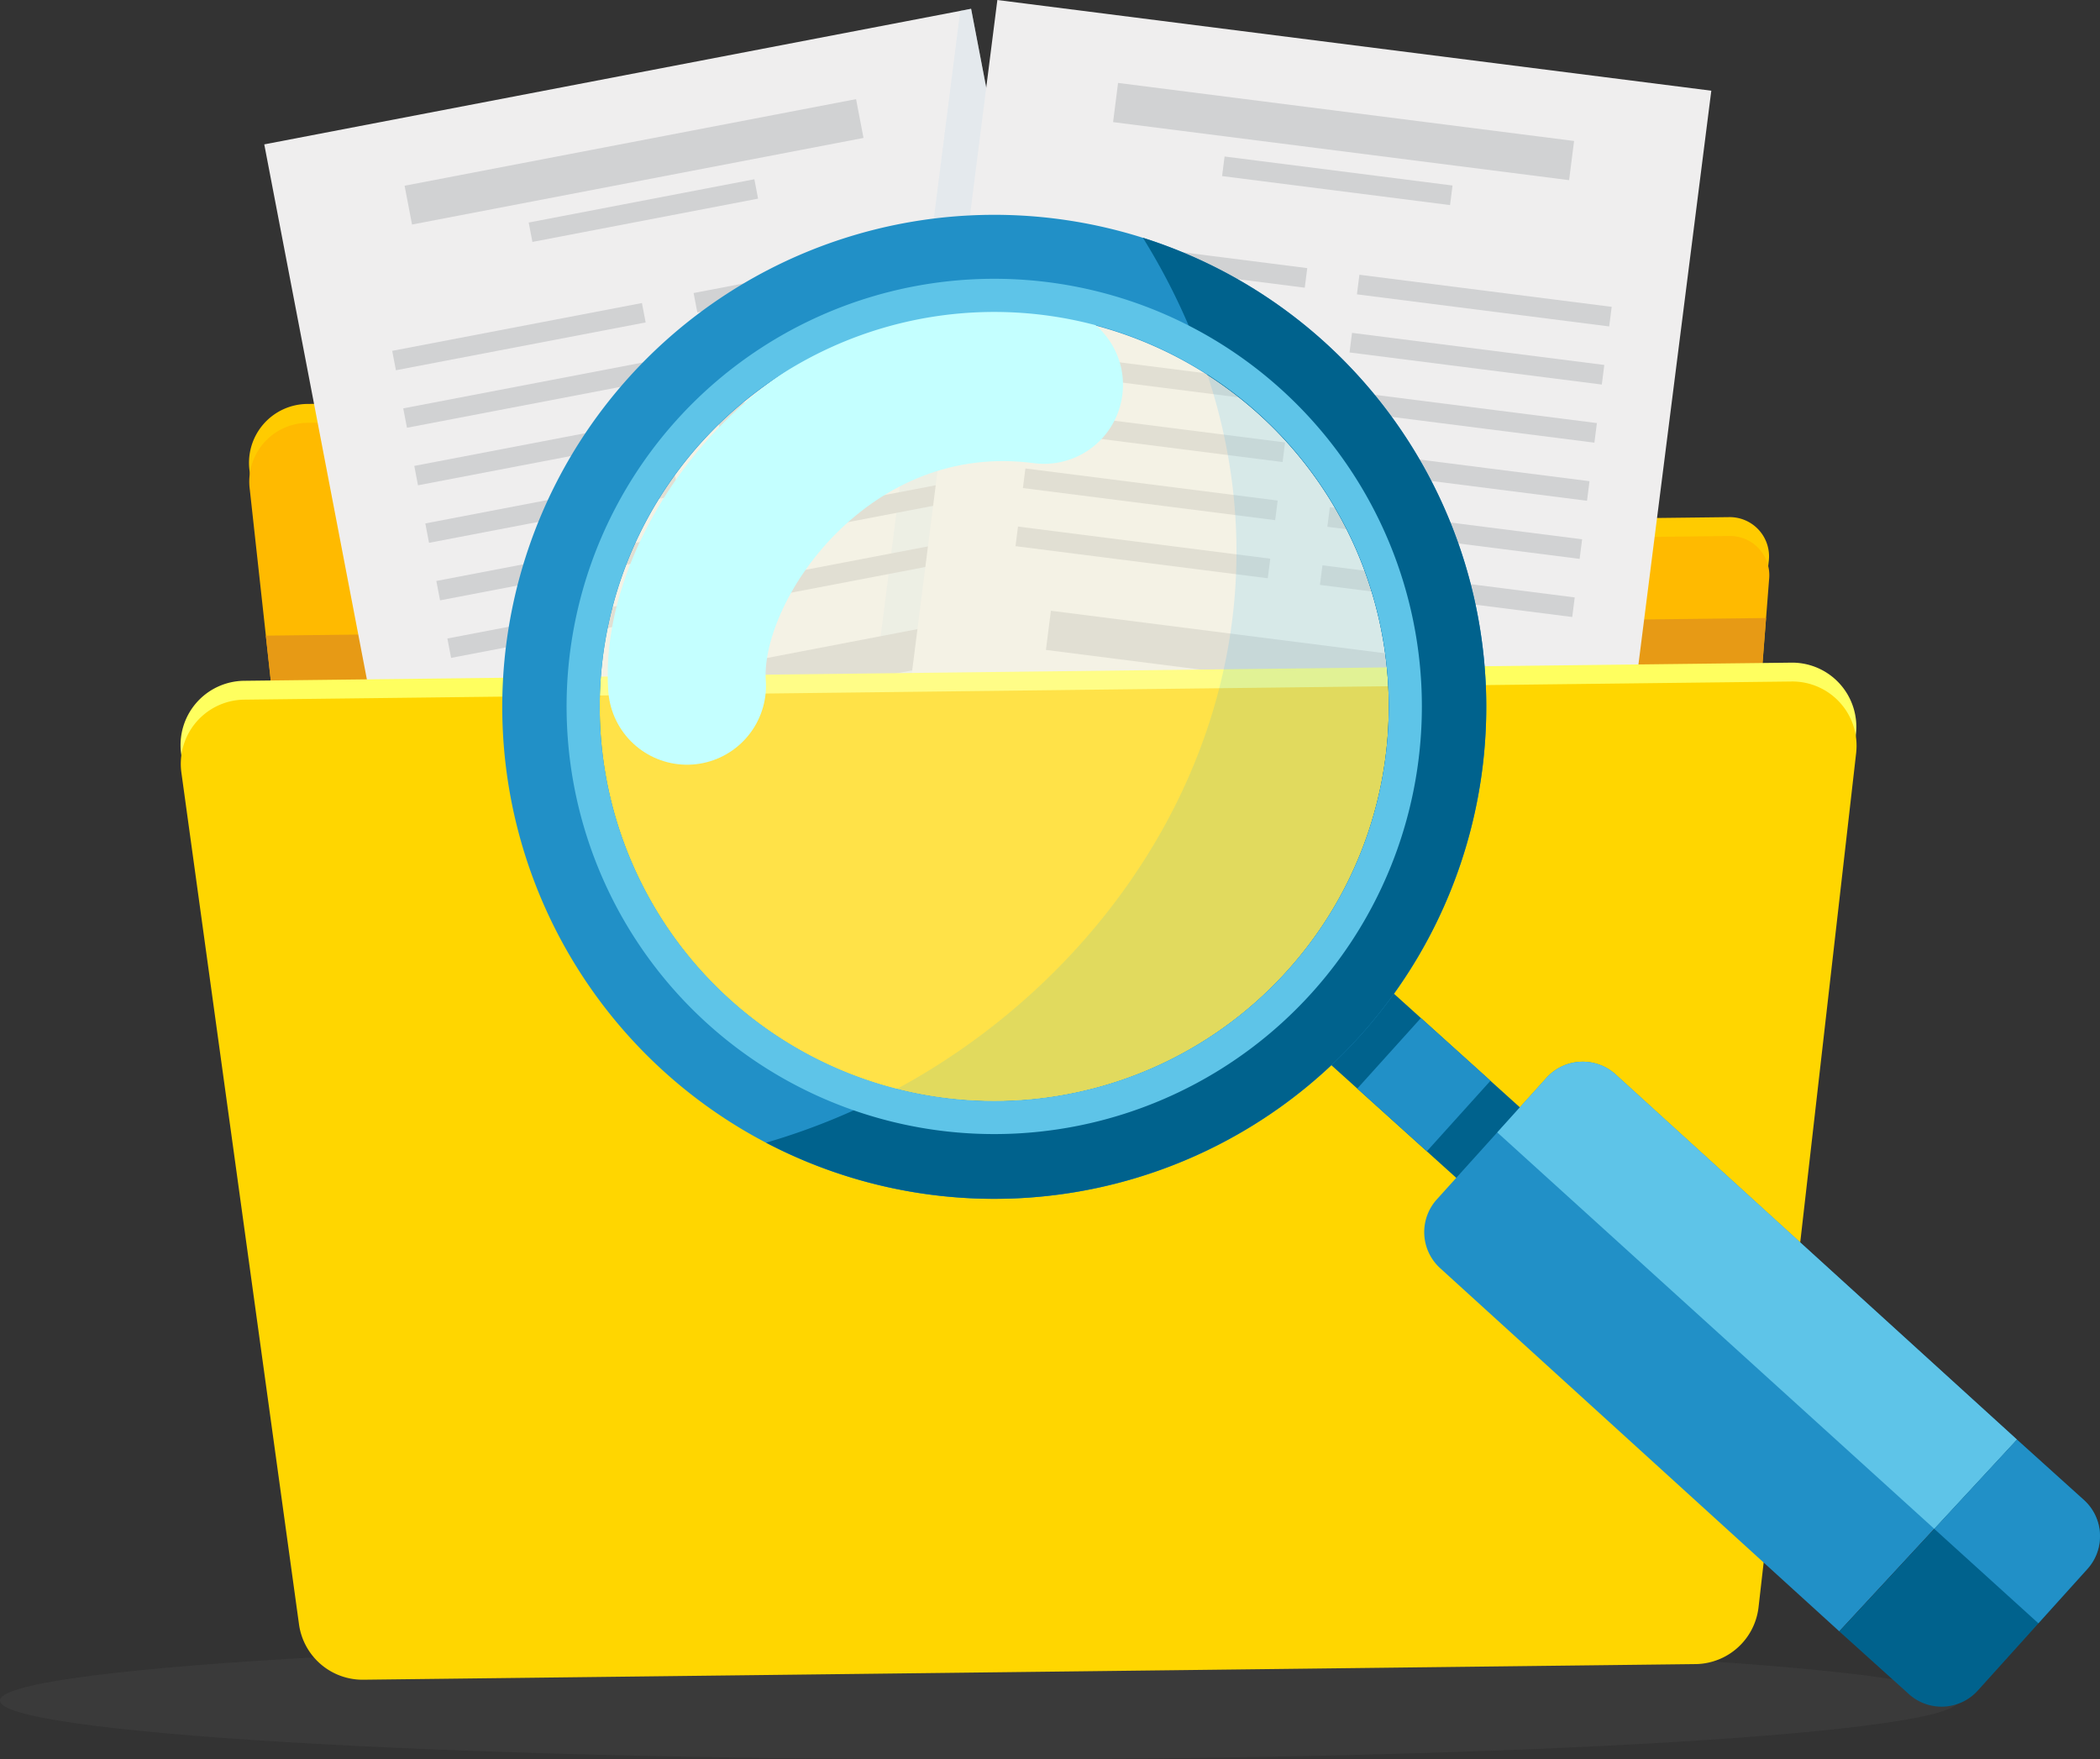 <svg id="Grupo_876868" data-name="Grupo 876868" xmlns="http://www.w3.org/2000/svg" xmlns:xlink="http://www.w3.org/1999/xlink" width="164.277" height="137.623" viewBox="0 0 164.277 137.623">
  <rect x="0" y="0" width="164.277" height="137.623" fill="#333333" stroke="none"/>
  <defs>
    <clipPath id="clip-path">
      <rect id="Rectángulo_292488" data-name="Rectángulo 292488" width="164.277" height="137.623" fill="none"/>
    </clipPath>
    <clipPath id="clip-path-3">
      <rect id="Rectángulo_292445" data-name="Rectángulo 292445" width="153.217" height="9.193" fill="#636363"/>
    </clipPath>
    <clipPath id="clip-path-4">
      <rect id="Rectángulo_292447" data-name="Rectángulo 292447" width="22.908" height="70.893" fill="none"/>
    </clipPath>
    <clipPath id="clip-path-5">
      <rect id="Rectángulo_292483" data-name="Rectángulo 292483" width="61.727" height="61.727" fill="none"/>
    </clipPath>
    <clipPath id="clip-path-6">
      <rect id="Rectángulo_292486" data-name="Rectángulo 292486" width="38.513" height="56.824" fill="none"/>
    </clipPath>
  </defs>
  <g id="Grupo_876867" data-name="Grupo 876867" clip-path="url(#clip-path)">
    <g id="Grupo_876866" data-name="Grupo 876866">
      <g id="Grupo_876865" data-name="Grupo 876865" clip-path="url(#clip-path)">
        <g id="Grupo_876855" data-name="Grupo 876855" transform="translate(0 128.43)" opacity="0.46">
          <g id="Grupo_876854" data-name="Grupo 876854" opacity="0.33">
            <g id="Grupo_876853" data-name="Grupo 876853" clip-path="url(#clip-path-3)">
              <path id="Trazado_600157" data-name="Trazado 600157" d="M153.217,268.825c0,2.539-34.3,4.6-76.609,4.6S0,271.363,0,268.825s34.3-4.6,76.608-4.6,76.609,2.058,76.609,4.6" transform="translate(0 -264.228)" fill="#636363"/>
            </g>
          </g>
        </g>
        <path id="Trazado_600158" data-name="Trazado 600158" d="M75.561,64.263l-30.946.363a4.6,4.6,0,0,0-4.5,5.23l8.429,61.026a4.6,4.6,0,0,0,4.612,3.972l95.457-1.12a4.6,4.6,0,0,0,4.517-4.079L158.96,76.9a3.072,3.072,0,0,0-3.088-3.42l-72.748.854-2.613-7.216a5.6,5.6,0,0,0-4.95-2.855" transform="translate(-20.592 -33.027)" fill="#ffcb00"/>
        <path id="Trazado_600159" data-name="Trazado 600159" d="M75.6,67.3l-30.946.363a4.6,4.6,0,0,0-4.5,5.23l6.71,61.046,108.025-1.268L159,79.934a3.072,3.072,0,0,0-3.088-3.42l-72.748.854-2.613-7.216A5.6,5.6,0,0,0,75.6,67.3" transform="translate(-20.611 -34.586)" fill="#ffba00"/>
        <path id="Trazado_600160" data-name="Trazado 600160" d="M42.776,100.842l5.455,49.627L156.255,149.2l3.88-49.737Z" transform="translate(-21.984 -51.119)" fill="#e79a15"/>
        <rect id="Rectángulo_292446" data-name="Rectángulo 292446" width="56.301" height="70.615" transform="translate(20.673 11.294) rotate(-10.858)" fill="#efeeee"/>
        <g id="Grupo_876858" data-name="Grupo 876858" transform="translate(66.361 0.687)" opacity="0.42" style="mix-blend-mode: multiply;isolation: isolate">
          <g id="Grupo_876857" data-name="Grupo 876857">
            <g id="Grupo_876856" data-name="Grupo 876856" clip-path="url(#clip-path-4)">
              <path id="Trazado_600161" data-name="Trazado 600161" d="M146.135,1.414l-.846.162L136.53,70.416,151.4,72.307l8.041-1.543Z" transform="translate(-136.53 -1.414)" fill="#d3e2ec"/>
            </g>
          </g>
        </g>
        <rect id="Rectángulo_292448" data-name="Rectángulo 292448" width="35.961" height="3.09" transform="translate(31.65 14.529) rotate(-10.858)" fill="#d1d2d3"/>
        <rect id="Rectángulo_292449" data-name="Rectángulo 292449" width="35.961" height="3.09" transform="translate(39.49 55.405) rotate(-10.858)" fill="#d1d2d3"/>
        <rect id="Rectángulo_292450" data-name="Rectángulo 292450" width="35.961" height="3.09" transform="translate(40.661 61.508) rotate(-10.858)" fill="#d1d2d3"/>
        <rect id="Rectángulo_292451" data-name="Rectángulo 292451" width="35.961" height="3.09" transform="translate(41.831 67.611) rotate(-10.859)" fill="#d1d2d3"/>
        <rect id="Rectángulo_292452" data-name="Rectángulo 292452" width="17.974" height="1.544" transform="translate(41.359 17.408) rotate(-10.858)" fill="#d1d2d3"/>
        <rect id="Rectángulo_292453" data-name="Rectángulo 292453" width="19.894" height="1.545" transform="matrix(0.982, -0.188, 0.188, 0.982, 30.681, 27.445)" fill="#d1d2d3"/>
        <rect id="Rectángulo_292454" data-name="Rectángulo 292454" width="19.894" height="1.544" transform="matrix(0.982, -0.188, 0.188, 0.982, 31.545, 31.945)" fill="#d1d2d3"/>
        <rect id="Rectángulo_292455" data-name="Rectángulo 292455" width="19.894" height="1.544" transform="matrix(0.982, -0.188, 0.188, 0.982, 32.408, 36.446)" fill="#d1d2d3"/>
        <rect id="Rectángulo_292456" data-name="Rectángulo 292456" width="19.894" height="1.544" transform="matrix(0.982, -0.188, 0.188, 0.982, 33.271, 40.946)" fill="#d1d2d3"/>
        <rect id="Rectángulo_292457" data-name="Rectángulo 292457" width="19.894" height="1.544" transform="matrix(0.982, -0.188, 0.188, 0.982, 34.134, 45.446)" fill="#d1d2d3"/>
        <rect id="Rectángulo_292458" data-name="Rectángulo 292458" width="19.894" height="1.544" transform="matrix(0.982, -0.188, 0.188, 0.982, 34.998, 49.947)" fill="#d1d2d3"/>
        <rect id="Rectángulo_292459" data-name="Rectángulo 292459" width="19.894" height="1.544" transform="matrix(0.982, -0.188, 0.188, 0.982, 54.259, 22.922)" fill="#d1d2d3"/>
        <rect id="Rectángulo_292460" data-name="Rectángulo 292460" width="19.894" height="1.544" transform="matrix(0.982, -0.188, 0.188, 0.982, 55.123, 27.423)" fill="#d1d2d3"/>
        <rect id="Rectángulo_292461" data-name="Rectángulo 292461" width="19.894" height="1.544" transform="matrix(0.982, -0.188, 0.188, 0.982, 55.986, 31.923)" fill="#d1d2d3"/>
        <rect id="Rectángulo_292462" data-name="Rectángulo 292462" width="19.894" height="1.545" transform="matrix(0.982, -0.188, 0.188, 0.982, 56.849, 36.423)" fill="#d1d2d3"/>
        <rect id="Rectángulo_292463" data-name="Rectángulo 292463" width="19.894" height="1.544" transform="matrix(0.982, -0.188, 0.188, 0.982, 57.712, 40.924)" fill="#d1d2d3"/>
        <rect id="Rectángulo_292464" data-name="Rectángulo 292464" width="19.894" height="1.545" transform="matrix(0.982, -0.188, 0.188, 0.982, 58.576, 45.424)" fill="#d1d2d3"/>
        <rect id="Rectángulo_292465" data-name="Rectángulo 292465" width="70.615" height="56.301" transform="matrix(0.126, -0.992, 0.992, 0.126, 69.123, 70.051)" fill="#efeeee"/>
        <rect id="Rectángulo_292466" data-name="Rectángulo 292466" width="3.09" height="35.961" transform="translate(87.073 9.553) rotate(-82.748)" fill="#d1d2d3"/>
        <rect id="Rectángulo_292467" data-name="Rectángulo 292467" width="3.09" height="35.961" transform="translate(81.819 50.841) rotate(-82.748)" fill="#d1d2d3"/>
        <rect id="Rectángulo_292468" data-name="Rectángulo 292468" width="3.09" height="35.961" transform="translate(81.035 57.005) rotate(-82.748)" fill="#d1d2d3"/>
        <rect id="Rectángulo_292469" data-name="Rectángulo 292469" width="3.09" height="35.961" transform="translate(80.25 63.169) rotate(-82.748)" fill="#d1d2d3"/>
        <rect id="Rectángulo_292470" data-name="Rectángulo 292470" width="1.544" height="17.975" transform="translate(95.601 13.774) rotate(-82.748)" fill="#d1d2d3"/>
        <rect id="Rectángulo_292471" data-name="Rectángulo 292471" width="1.544" height="19.894" transform="translate(82.333 19.994) rotate(-82.748)" fill="#d1d2d3"/>
        <rect id="Rectángulo_292472" data-name="Rectángulo 292472" width="1.544" height="19.894" transform="translate(81.754 24.54) rotate(-82.748)" fill="#d1d2d3"/>
        <rect id="Rectángulo_292473" data-name="Rectángulo 292473" width="1.545" height="19.894" transform="translate(81.176 29.086) rotate(-82.749)" fill="#d1d2d3"/>
        <rect id="Rectángulo_292474" data-name="Rectángulo 292474" width="1.545" height="19.894" transform="translate(80.597 33.632) rotate(-82.749)" fill="#d1d2d3"/>
        <rect id="Rectángulo_292475" data-name="Rectángulo 292475" width="1.545" height="19.894" transform="translate(80.019 38.178) rotate(-82.749)" fill="#d1d2d3"/>
        <rect id="Rectángulo_292476" data-name="Rectángulo 292476" width="1.545" height="19.894" transform="translate(79.44 42.724) rotate(-82.749)" fill="#d1d2d3"/>
        <rect id="Rectángulo_292477" data-name="Rectángulo 292477" width="1.545" height="19.894" transform="translate(106.148 23.025) rotate(-82.749)" fill="#d1d2d3"/>
        <rect id="Rectángulo_292478" data-name="Rectángulo 292478" width="1.545" height="19.894" transform="translate(105.57 27.571) rotate(-82.749)" fill="#d1d2d3"/>
        <rect id="Rectángulo_292479" data-name="Rectángulo 292479" width="1.545" height="19.894" transform="translate(104.991 32.117) rotate(-82.749)" fill="#d1d2d3"/>
        <rect id="Rectángulo_292480" data-name="Rectángulo 292480" width="1.545" height="19.894" transform="translate(104.413 36.663) rotate(-82.749)" fill="#d1d2d3"/>
        <rect id="Rectángulo_292481" data-name="Rectángulo 292481" width="1.545" height="19.894" transform="translate(103.835 41.208) rotate(-82.749)" fill="#d1d2d3"/>
        <rect id="Rectángulo_292482" data-name="Rectángulo 292482" width="1.544" height="19.894" transform="translate(103.256 45.754) rotate(-82.748)" fill="#d1d2d3"/>
        <path id="Trazado_600162" data-name="Trazado 600162" d="M147.55,183.507,43.341,184.73a5.023,5.023,0,0,1-5.035-4.335l-9.2-66.621a5.023,5.023,0,0,1,4.916-5.71l121.046-1.42a5.022,5.022,0,0,1,5.049,5.593l-7.635,66.819a5.023,5.023,0,0,1-4.932,4.452" transform="translate(-14.934 -54.808)" fill="#ffff5f"/>
        <path id="Trazado_600163" data-name="Trazado 600163" d="M147.586,186.541,43.377,187.764a5.023,5.023,0,0,1-5.035-4.335l-9.2-66.621a5.023,5.023,0,0,1,4.916-5.71l121.046-1.42a5.023,5.023,0,0,1,5.049,5.593l-7.635,66.819a5.023,5.023,0,0,1-4.932,4.452" transform="translate(-14.952 -56.367)" fill="#ffd600"/>
        <g id="Grupo_876861" data-name="Grupo 876861" transform="translate(46.914 24.428)" opacity="0.34">
          <g id="Grupo_876860" data-name="Grupo 876860">
            <g id="Grupo_876859" data-name="Grupo 876859" clip-path="url(#clip-path-5)">
              <path id="Trazado_600164" data-name="Trazado 600164" d="M128.969,111.943A30.863,30.863,0,1,0,96.561,82.707a30.863,30.863,0,0,0,32.408,29.236" transform="translate(-96.52 -50.257)" fill="#fffad2"/>
            </g>
          </g>
        </g>
        <rect id="Rectángulo_292484" data-name="Rectángulo 292484" width="7.429" height="17.335" transform="translate(102.46 81.801) rotate(-47.946)" fill="#00628d"/>
        <rect id="Rectángulo_292485" data-name="Rectángulo 292485" width="7.429" height="7.324" transform="matrix(0.67, -0.743, 0.743, 0.67, 106.177, 85.154)" fill="#2190c7"/>
        <path id="Trazado_600165" data-name="Trazado 600165" d="M230.48,187.034a3.817,3.817,0,0,1-.278-5.392l8.582-9.513a3.817,3.817,0,0,1,5.391-.278l31.411,28.577-13.9,15Z" transform="translate(-117.806 -87.817)" fill="#2190c7"/>
        <path id="Trazado_600166" data-name="Trazado 600166" d="M301.462,251.59l-5.437-4.9,13.9-15,5.236,4.723a3.817,3.817,0,0,1,.278,5.392l-8.582,9.513a3.817,3.817,0,0,1-5.391.278" transform="translate(-152.14 -119.073)" fill="#00628d"/>
        <path id="Trazado_600167" data-name="Trazado 600167" d="M244.825,172.13l-3.851,4.269,34.186,31.013,6.468-6.983-31.411-28.577a3.817,3.817,0,0,0-5.391.278" transform="translate(-123.847 -87.817)" fill="#5ec4e8"/>
        <path id="Trazado_600168" data-name="Trazado 600168" d="M319.45,246.055l3.838-4.255a3.817,3.817,0,0,0-.278-5.392l-5.236-4.723-6.468,6.983Z" transform="translate(-159.994 -119.073)" fill="#2190c7"/>
        <path id="Trazado_600169" data-name="Trazado 600169" d="M80.884,75.037a38.488,38.488,0,1,0,36.46-40.415,38.488,38.488,0,0,0-36.46,40.415m69.259-3.564a30.863,30.863,0,1,1-32.408-29.236,30.863,30.863,0,0,1,32.408,29.236" transform="translate(-41.543 -17.767)" fill="#2190c7"/>
        <path id="Trazado_600170" data-name="Trazado 600170" d="M110.542,85.252c-.7-9.743,10.8-25.784,27.928-23.536" transform="translate(-56.797 -31.609)" fill="none" stroke="#c4ffff" stroke-linecap="round" stroke-miterlimit="10" stroke-width="12.352"/>
        <g id="Grupo_876864" data-name="Grupo 876864" transform="translate(70.128 29.331)" opacity="0.12">
          <g id="Grupo_876863" data-name="Grupo 876863">
            <g id="Grupo_876862" data-name="Grupo 876862" clip-path="url(#clip-path-6)">
              <path id="Trazado_600171" data-name="Trazado 600171" d="M168.608,60.345c7.688,23.2-5.082,45.473-24.33,55.869a30.863,30.863,0,0,0,24.33-55.869" transform="translate(-144.278 -60.345)" fill="#00a3ff"/>
            </g>
          </g>
        </g>
        <path id="Trazado_600172" data-name="Trazado 600172" d="M171.966,73.369a30.886,30.886,0,0,1-38.473,31.494,51.783,51.783,0,0,1-10.2,4.188,38.489,38.489,0,1,0,29.477-70.79,51.047,51.047,0,0,1,5.053,10.734,30.815,30.815,0,0,1,14.143,24.375" transform="translate(-63.366 -19.664)" fill="#00628d"/>
        <path id="Trazado_600173" data-name="Trazado 600173" d="M91.232,80.037a33.453,33.453,0,1,0,31.69-35.128,33.453,33.453,0,0,0-31.69,35.128m64.231-3.305A30.863,30.863,0,1,1,123.056,47.5a30.863,30.863,0,0,1,32.408,29.236" transform="translate(-46.865 -23.057)" fill="#5ec4e8"/>
      </g>
    </g>
  </g>
</svg>
